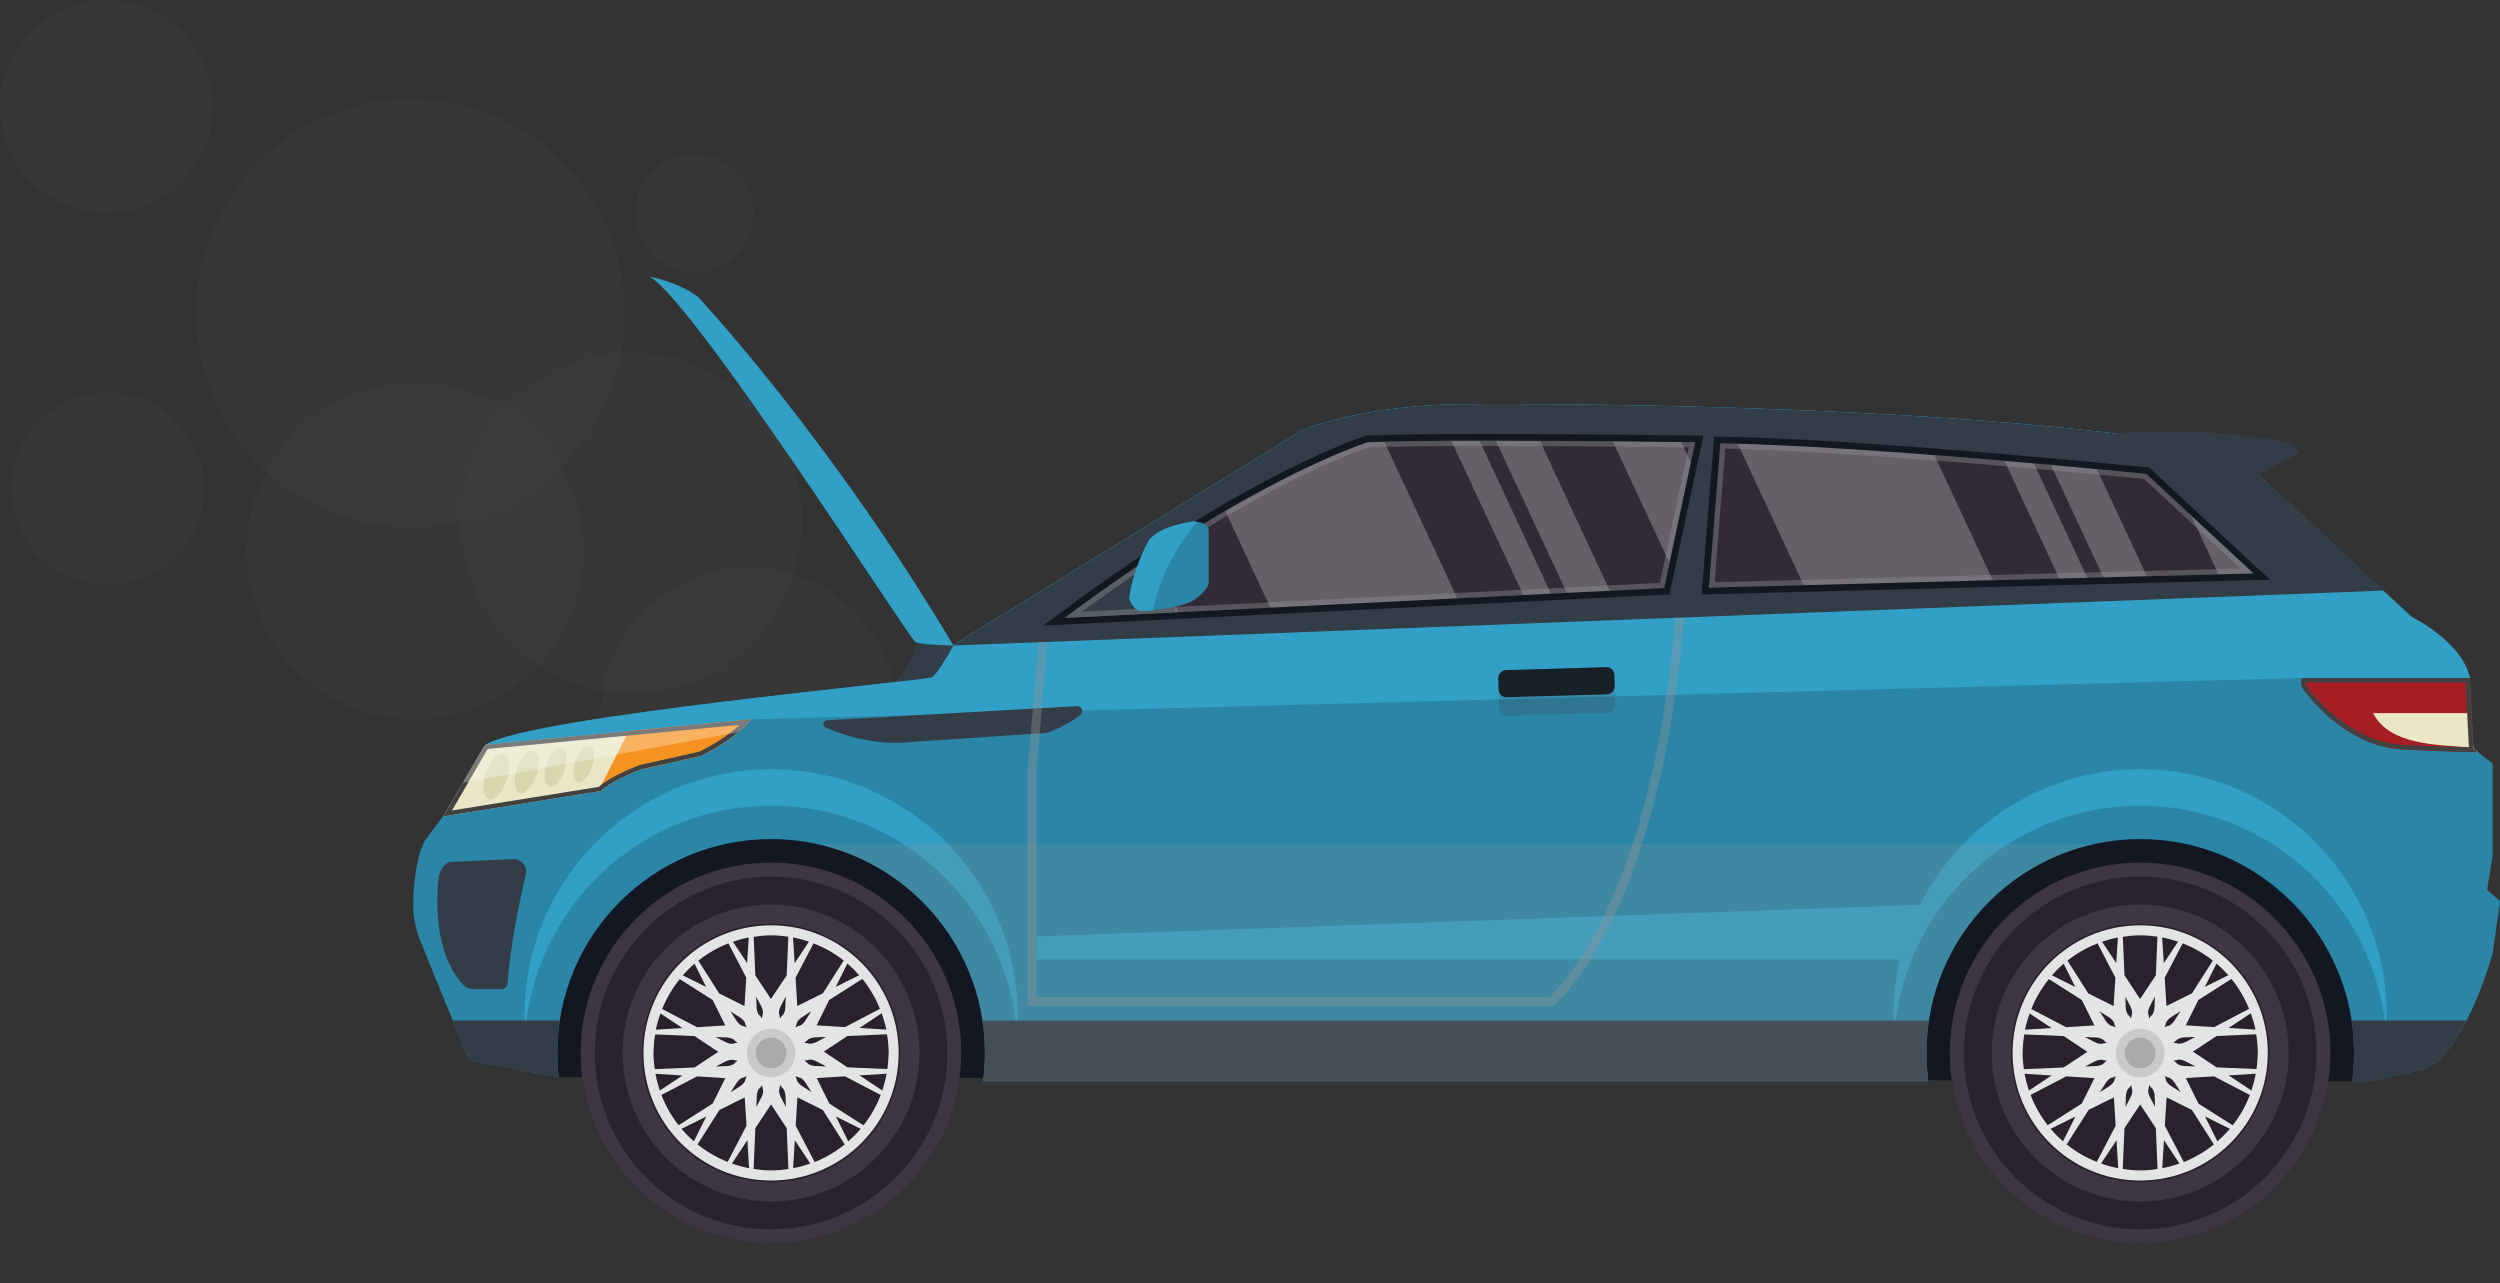 <?xml version="1.0" encoding="UTF-8"?><svg xmlns="http://www.w3.org/2000/svg" xmlns:xlink="http://www.w3.org/1999/xlink" viewBox="0 0 292.52 150.16"><rect x="0" y="0" width="292.52" height="150.16" fill="#333333" stroke="none"/><defs><style>.cls-1{fill:none;}.cls-2{clip-path:url(#clippath);}.cls-3{fill:#ebe7c7;}.cls-4{fill:#eae6c6;}.cls-5{fill:#e3e5e5;}.cls-6{fill:#f69220;}.cls-7,.cls-8{fill:#8f9495;}.cls-9{fill:#323d48;}.cls-10{fill:#329fc6;}.cls-11{fill:#a9aaaa;}.cls-12{fill:#d8d6af;}.cls-13{fill:#c9cbcb;}.cls-14{fill:#131721;}.cls-15,.cls-16,.cls-17{fill:#414141;}.cls-18{fill:#182127;}.cls-19{fill:#3f3643;}.cls-20{fill:#a41e23;}.cls-21{fill:#29222c;}.cls-22{fill:#2a85a6;}.cls-23{fill:#322a36;}.cls-16{opacity:.15;}.cls-16,.cls-17,.cls-24,.cls-8,.cls-25,.cls-26{mix-blend-mode:multiply;}.cls-17{opacity:.21;}.cls-27{clip-path:url(#clippath-1);}.cls-24{fill:#404041;opacity:.3;}.cls-8,.cls-25{opacity:.4;}.cls-28{isolation:isolate;}.cls-26{opacity:.2;}.cls-29{opacity:.25;}.cls-29,.cls-30{fill:#fff;mix-blend-mode:overlay;}.cls-30{opacity:.3;}</style><clipPath id="clippath"><path class="cls-1" d="M194.71,68.8l3.63-17.06s-29.06-.4-38.29,0c0,0-13.3,4.03-35.47,20.55l70.13-3.49Z"/></clipPath><clipPath id="clippath-1"><path class="cls-1" d="M201.3,51.88l-1.34,16.88,63.72-1.66-12.54-11.64s-32.42-3.3-49.84-3.58Z"/></clipPath></defs><g class="cls-28"><g id="Layer_2"><g id="Layer_1-2"><g><g><circle class="cls-24" cx="73.9" cy="61.17" r="19.95"/><circle class="cls-24" cx="48.56" cy="64.48" r="19.71"/><circle class="cls-24" cx="12.56" cy="57.2" r="11.29"/><circle class="cls-24" cx="12.47" cy="12.47" r="12.47"/><circle class="cls-24" cx="81.26" cy="24.94" r="6.92"/><circle class="cls-24" cx="87.62" cy="83.72" r="17.35"/><circle class="cls-24" cx="48.02" cy="36.62" r="25.08"/></g><path class="cls-3" d="M287.06,94.34c-.05,2.04-.17,4.21-.4,6.44l-1.19-.03c-1.05-.02-1.87-.89-1.85-1.94l.06-2.66c.02-1.05,.89-1.87,1.94-1.85l1.45,.03Z"/><g><polygon class="cls-14" points="275.21 126.52 65.36 126.03 61.43 121 68.3 102.58 93.1 93.54 264.46 93.54 284.26 110.79 275.21 126.52"/><path class="cls-22" d="M291.01,104.16l.65-4.07v-10.73l-2.25-1.77-.43-8.35c-1-4.24-6.79-7.05-6.79-7.05l-19.97-18.5c-.62-.57-1.39-.96-2.22-1.11-31.26-5.8-88.01-5.3-88.01-5.3-12.8,0-19.72,3.11-19.72,3.11l-40.78,25.13,.12-.07c-.9,1.6-2.06,3.52-2.55,3.78-.87,.47-46.84,4.58-52.21,7.9-.21,.25-.33,.41-.33,.41l-4.41,7.61-2.42,3.24c-.96,1.85-1.26,4.85-1.34,7.02-.06,1.61,.23,3.21,.84,4.7l5.69,13.98,10.49,1.93c-.1-.93-.16-1.87-.16-2.82,0-13.81,11.2-25.02,25.02-25.02s25.02,11.2,25.02,25.02c0,1.12-.07,2.23-.22,3.31h110.6c-.14-1.08-.22-2.19-.22-3.31,0-13.81,11.2-25.02,25.02-25.02s25.02,11.2,25.02,25.02c0,1.12-.07,2.23-.22,3.31h1.87l6.29-1.33,1.47-.69c4.42-3.73,6.82-13.07,6.82-13.07l.86-5.97-1.51-1.3Z"/><g><path class="cls-9" d="M107.07,75.08s-.22,5.28-5.93,6.04c-5.71,.76,9.2,.46,9.2,.46l3.53-1.83s-.09-1.26,0-1.57-.26-1.88-.39-2.09-1.92-.55-1.92-.55l-4.49-.45Z"/><path class="cls-10" d="M111.48,75.53h.08c-14.57-24.45-29.81-40.71-29.81-40.71-1.88-1.52-4.61-2.22-5.73-2.46,5.42,3.23,30.23,42.16,31.05,42.72,.46,.32,2.57,.39,4.41,.45Z"/><path class="cls-10" d="M288.98,79.25c-1-4.24-6.79-7.05-6.79-7.05l-19.97-18.5c-.62-.57-1.39-.96-2.22-1.11-31.26-5.8-88.01-5.3-88.01-5.3-12.8,0-19.72,3.11-19.72,3.11l-40.66,25.05c-.9,1.6-2.06,3.52-2.55,3.78-.87,.47-46.85,4.58-52.21,7.9l31.02-2.96,181.54-4.84h19.58v-.09Z"/></g><path class="cls-16" d="M168.27,140.5c67.26,0,121.78,2.16,121.78,4.83s-54.52,4.83-121.78,4.83-121.78-2.16-121.78-4.83,54.52-4.83,121.78-4.83Z"/><g><path class="cls-21" d="M67.95,123.21c0,12.3,9.97,22.26,22.26,22.26,12.3,0,22.26-9.97,22.26-22.26s-9.97-22.27-22.26-22.27-22.26,9.97-22.26,22.27Z"/><path class="cls-19" d="M67.95,123.21c0,12.3,9.97,22.26,22.26,22.26,12.3,0,22.26-9.97,22.26-22.26s-9.97-22.27-22.26-22.27-22.26,9.97-22.26,22.27Zm3.26,8.03c-1.07-2.54-1.62-5.24-1.62-8.03s.54-5.49,1.62-8.03c1.04-2.46,2.53-4.66,4.42-6.56,1.89-1.89,4.1-3.38,6.56-4.42,2.54-1.08,5.24-1.62,8.03-1.62,2.79,0,5.49,.55,8.03,1.62,2.46,1.04,4.66,2.53,6.56,4.42,1.89,1.89,3.38,4.1,4.42,6.56,1.08,2.54,1.62,5.24,1.62,8.03s-.54,5.49-1.62,8.03c-1.04,2.46-2.53,4.66-4.42,6.56-1.89,1.89-4.1,3.38-6.56,4.42-2.54,1.08-5.24,1.62-8.03,1.62-2.79,0-5.49-.54-8.03-1.62-2.46-1.04-4.66-2.53-6.56-4.42-1.89-1.89-3.38-4.1-4.42-6.56Z"/><path class="cls-19" d="M72.85,123.21c0,9.58,7.79,17.37,17.37,17.37,9.58,0,17.37-7.79,17.37-17.37,0-9.58-7.79-17.37-17.37-17.37s-17.37,7.79-17.37,17.37Zm3.43-5.89c.76-1.8,1.85-3.42,3.24-4.81,1.39-1.39,3.01-2.48,4.81-3.24,1.86-.79,3.84-1.19,5.89-1.19s4.02,.4,5.89,1.19c1.8,.76,3.42,1.85,4.81,3.24,1.39,1.39,2.48,3.01,3.24,4.81,.79,1.86,1.19,3.84,1.19,5.89s-.4,4.02-1.19,5.89c-.76,1.8-1.85,3.42-3.24,4.81-1.39,1.39-3.01,2.48-4.81,3.24-1.86,.79-3.84,1.19-5.89,1.19s-4.02-.4-5.89-1.19c-1.8-.76-3.42-1.85-4.81-3.24-1.39-1.39-2.48-3.01-3.24-4.81-.79-1.86-1.19-3.84-1.19-5.89s.4-4.02,1.19-5.89Z"/><path class="cls-5" d="M90.22,108.27c-8.25,0-14.93,6.69-14.93,14.93s6.69,14.93,14.93,14.93,14.93-6.69,14.93-14.93-6.69-14.93-14.93-14.93Zm13.75,14.93c0,.64-.06,1.27-.14,1.89l-4.67-.2-2.77-1.84,2.77-1.83,4.63-.2c.11,.71,.19,1.44,.19,2.18Zm-10.3,2.92c.23,.14,.43,.33,.59,.58l.69,1.08-1.09-.69c-.24-.15-.43-.35-.57-.57-.05-.21-.12-.42-.22-.61,.19,.09,.39,.16,.6,.21Zm-.61-5.92c.09-.19,.16-.39,.21-.6,.14-.23,.33-.43,.58-.59l1.08-.69-.69,1.09c-.15,.24-.35,.43-.57,.57-.21,.05-.42,.12-.61,.22Zm1.55,4.32c-.15-.16-.31-.3-.49-.42,.21-.02,.42-.05,.62-.12,.27,0,.54,.07,.8,.21l1.14,.59-1.29-.05c-.28-.01-.55-.09-.78-.21Zm.92-2.6c-.25,.13-.52,.19-.78,.21-.21-.06-.42-.1-.64-.12,.17-.12,.34-.25,.48-.41,.24-.13,.51-.21,.8-.22l1.28-.05-1.14,.6Zm.02-1.95l1.48-2.97,3.87-2.46c.85,1.05,1.55,2.23,2.06,3.5l-4.09,2.14-3.32-.21Zm.72-3.74l-2.98,1.48-.2-3.31,2.1-4.02c1.28,.5,2.47,1.17,3.53,2.01l-2.44,3.84Zm-3.29-3.53l-.19-3.01c.64,.12,1.25,.29,1.86,.49l-1.67,2.52Zm.02,20.71l1.81,2.73c-.65,.23-1.32,.42-2.01,.55l.2-3.28Zm.1-1.69l.21-3.32,2.97,1.48,2.56,4.03c-1.06,.85-2.24,1.55-3.52,2.06l-2.21-4.24Zm2.46-5.58l3.31-.2,4.18,2.18c-.49,1.29-1.17,2.48-2.01,3.55l-4-2.54-1.48-2.98Zm5.01-.31l3.17-.2c-.12,.67-.29,1.33-.5,1.97l-2.67-1.77Zm0-5.55l2.59-1.72c.22,.62,.41,1.25,.55,1.91l-3.13-.19Zm-.04-6.17l-2.74,1.36,1.36-2.73c.49,.42,.95,.88,1.38,1.37Zm-8.29-4.5l-.19,4.51-1.84,2.77-1.83-2.77-.19-4.51c.67-.1,1.35-.17,2.05-.17s1.35,.07,2.01,.16Zm-.96,17.35c.12,.17,.25,.34,.41,.48,.13,.24,.21,.51,.22,.8l.05,1.28-.6-1.14c-.13-.25-.19-.52-.21-.78,.06-.21,.1-.42,.12-.64Zm-.14-8.42c0-.27,.07-.54,.21-.8l.59-1.14-.05,1.29c-.01,.29-.09,.55-.21,.78-.16,.15-.3,.31-.42,.49-.02-.21-.05-.42-.12-.62Zm-2.59,9.7c.01-.28,.09-.55,.21-.78,.16-.15,.3-.31,.42-.49,.02,.21,.05,.42,.12,.62,0,.27-.07,.54-.21,.8l-.59,1.14,.05-1.29Zm-.08-11.64l.6,1.14c.13,.25,.19,.52,.21,.78-.06,.21-.1,.42-.12,.64-.12-.17-.25-.34-.41-.48-.13-.24-.21-.51-.22-.8l-.05-1.28Zm-12,6.59c0-.74,.07-1.45,.19-2.16l4.61,.2,2.77,1.84-2.77,1.83-4.66,.2c-.09-.63-.15-1.26-.15-1.91Zm8.43,1.01c.25-.13,.52-.19,.78-.21,.21,.06,.42,.1,.64,.12-.17,.12-.34,.25-.48,.41-.24,.13-.51,.21-.8,.22l-1.28,.05,1.14-.6Zm-.01-2.27l-1.14-.59,1.29,.05c.28,.01,.55,.09,.78,.21,.15,.16,.31,.3,.49,.42-.21,.02-.42,.05-.62,.12-.27,0-.54-.07-.8-.21Zm1.3,4.78c.15-.24,.35-.43,.57-.57,.21-.05,.42-.12,.61-.22-.09,.19-.16,.39-.21,.6-.14,.23-.33,.43-.58,.59l-1.08,.69,.69-1.09Zm.57-6.71c-.23-.14-.43-.33-.59-.58l-.69-1.08,1.09,.69c.24,.15,.43,.35,.57,.57,.05,.21,.12,.42,.22,.61-.19-.09-.39-.16-.6-.21Zm.36-2.28l-2.97-1.48-2.44-3.84c1.06-.84,2.24-1.52,3.52-2.02l2.09,4.01-.21,3.32Zm-2.25,2.26l-3.31,.21-4.08-2.13c.51-1.27,1.21-2.45,2.06-3.5l3.85,2.45,1.48,2.98Zm-5.01,.31l-3.12,.19c.13-.65,.32-1.29,.54-1.9l2.58,1.71Zm0,5.55l-2.66,1.76c-.21-.63-.38-1.29-.51-1.96l3.16,.2Zm1.69,.1l3.32,.21-1.48,2.97-3.99,2.54c-.84-1.07-1.51-2.26-2.01-3.54l4.16-2.17Zm2.61,3.94l2.98-1.48,.21,3.31-2.21,4.24c-1.28-.51-2.47-1.2-3.52-2.05l2.55-4.01Zm3.29,3.53l.2,3.28c-.69-.13-1.36-.32-2.01-.55l1.81-2.73Zm-.02-20.71l-1.67-2.51c.6-.21,1.22-.38,1.85-.5l-.19,3.01Zm-6.16,.06l1.35,2.72-2.73-1.36c.43-.49,.88-.94,1.37-1.36Zm-1.53,19.32l2.9-1.44-1.45,2.9c-.52-.45-1.01-.94-1.45-1.46Zm8.44,4.69l.2-4.77,1.84-2.77,1.83,2.77,.2,4.78c-.67,.1-1.35,.17-2.04,.17s-1.37-.07-2.04-.17Zm11.07-3.23l-1.45-2.91,2.91,1.45c-.45,.53-.94,1.01-1.45,1.47Z"/><circle class="cls-13" cx="90.22" cy="123.21" r="2.84"/><circle class="cls-11" cx="90.22" cy="123.21" r="1.8"/></g><path class="cls-10" d="M90.22,94.27c-15.23,0-27.69,11.79-28.78,26.73-.05-.7-.08-1.41-.08-2.13,0-15.94,12.92-28.86,28.86-28.86,15.94,0,28.86,12.92,28.86,28.86,0,.72-.03,1.43-.08,2.13-1.09-14.94-13.56-26.73-28.78-26.73Z"/><path class="cls-10" d="M250.42,94.27c-15.23,0-27.69,11.79-28.78,26.73-.05-.7-.08-1.41-.08-2.13,0-15.94,12.92-28.86,28.86-28.86,15.94,0,28.86,12.92,28.86,28.86,0,.72-.03,1.43-.08,2.13-1.09-14.94-13.56-26.73-28.78-26.73Z"/><g><path class="cls-9" d="M225.69,119.41c-.19,1.24-.29,2.51-.29,3.8,0,1.12,.08,2.23,.22,3.31H122.86s-7.84,0-7.84,0c.14-1.08,.22-2.19,.22-3.31,0-1.29-.1-2.56-.29-3.8h110.74Z"/><path class="cls-9" d="M288.6,119.41c-1.01,1.95-2.27,3.84-3.76,5.09l-1.47,.69-6.29,1.33h-1.87c.14-1.08,.22-2.19,.22-3.31,0-1.29-.1-2.56-.29-3.8h13.45Z"/><path class="cls-9" d="M65.49,119.41c-.19,1.24-.29,2.51-.29,3.8,0,.95,.06,1.89,.16,2.82l-10.49-1.93-1.91-4.69h12.53Z"/></g><path class="cls-9" d="M171.99,47.29s56.64-.5,87.93,5.28c.89,.16,1.7,.57,2.37,1.18l16.65,15.35-167.45,6.43,40.78-25.13s6.92-3.11,19.72-3.11Z"/><path class="cls-20" d="M288.98,79.34l.43,8.26,.51,.4c-4.12-.05-9.03-.32-9.03-.32-6.79-.54-11.12-6.72-11.12-6.72-.87-.94-.36-1.62-.36-1.62h19.58Z"/><path class="cls-9" d="M96.77,84.28l29.23-1.66c.58-.03,.85,.71,.38,1.06-2.09,1.54-3.91,2.07-3.91,2.07l-16.87,1.14c-3.89,.18-7.18-.96-8.98-1.76-.43-.19-.31-.82,.16-.85Z"/><path class="cls-23" d="M194.71,68.8l3.63-17.06s-29.06-.4-38.29,0c0,0-13.3,4.03-35.47,20.55l70.13-3.49Z"/><g class="cls-2"><g><polygon class="cls-29" points="154.27 35.15 179.24 88.71 156.86 88.71 131.88 35.15 154.27 35.15"/><polygon class="cls-29" points="188.99 35.15 213.97 88.71 205.99 88.71 181.02 35.15 188.99 35.15"/><polygon class="cls-29" points="120.85 35.15 145.83 88.71 132.64 88.71 107.67 35.15 120.85 35.15"/><polygon class="cls-29" points="172.52 35.15 197.49 88.71 192.35 88.71 167.37 35.15 172.52 35.15"/><polygon class="cls-29" points="165.47 35.15 190.45 88.71 187.13 88.71 162.16 35.15 165.47 35.15"/></g></g><path class="cls-23" d="M201.3,51.87l-1.34,16.88,63.72-1.66-12.54-11.64s-32.42-3.31-49.84-3.58Z"/><g class="cls-27"><g><polygon class="cls-29" points="221.08 41.98 246.06 95.54 223.67 95.54 198.69 41.98 221.08 41.98"/><polygon class="cls-29" points="255.81 41.98 280.78 95.54 272.8 95.54 247.83 41.98 255.81 41.98"/><polygon class="cls-29" points="187.66 41.98 212.64 95.54 199.46 95.54 174.48 41.98 187.66 41.98"/><polygon class="cls-29" points="239.33 41.98 264.31 95.54 259.16 95.54 234.18 41.98 239.33 41.98"/><polygon class="cls-29" points="232.28 41.98 257.26 95.54 253.94 95.54 228.97 41.98 232.28 41.98"/></g></g><g><path class="cls-14" d="M122.07,73.2l2.56-.13,70.13-3.49,.6-.03,.12-.59,3.63-17.06,.2-.93h-.95c-.13-.01-13.05-.19-24.27-.19v.78s0-.78,0-.78c-6.6,0-11.33,.06-14.06,.18h-.1s-.1,.03-.1,.03c-.14,.04-3.46,1.06-9.54,4.13-5.59,2.82-14.67,7.98-26.16,16.55l-2.05,1.53Zm2.52-.9c22.17-16.52,35.47-20.55,35.47-20.55,3.08-.13,8.35-.18,14.03-.18,11.34,0,24.26,.18,24.26,.18l-3.63,17.06-70.13,3.49Z"/><path class="cls-14" d="M199.18,68.7l-.07,.86,.86-.02,63.72-1.66,1.91-.05-1.4-1.3-12.54-11.64-.19-.18-.26-.03c-.32-.03-32.66-3.31-49.91-3.59h-.73s-.06,.72-.06,.72l-1.34,16.88Zm.78,.06l1.34-16.88c17.42,.28,49.84,3.58,49.84,3.58l12.54,11.64-63.72,1.66Z"/></g><path class="cls-9" d="M247.53,50.73s9.96-1.07,20.69,1.15l.78,1.14s-1.7,.73-9.77,5.52l-11.7-7.81Z"/><g><path class="cls-4" d="M52.1,95.16l4.41-7.61s.12-.16,.33-.41l31.02-2.96s-1.51,2.14-5.84,4.27l-6.98,1.56s-3.39,1.25-4.74,2.55l-18.47,2.97,.27-.37Z"/><path class="cls-12" d="M56.88,90.44c-.5,1.46-.36,2.84,.31,3.06,.67,.23,1.62-.77,2.12-2.24,.5-1.46,.36-2.84-.31-3.06-.67-.23-1.62,.77-2.12,2.24Z"/><path class="cls-12" d="M60.5,89.91c-.46,1.36-.33,2.63,.29,2.84,.62,.21,1.5-.72,1.96-2.07,.46-1.36,.33-2.63-.29-2.84-.62-.21-1.5,.72-1.96,2.07Z"/><path class="cls-12" d="M63.96,89.43c-.43,1.25-.31,2.43,.27,2.62,.57,.2,1.39-.66,1.81-1.92,.43-1.25,.31-2.43-.27-2.62-.57-.2-1.39,.66-1.81,1.92Z"/><path class="cls-12" d="M67.31,89.05c-.4,1.18-.29,2.29,.25,2.48,.54,.18,1.31-.63,1.71-1.81,.4-1.18,.29-2.29-.25-2.48-.54-.18-1.31,.63-1.71,1.81Z"/><path class="cls-6" d="M73.59,85.54l14.26-1.36s-1.51,2.14-5.84,4.27l-6.98,1.56s-3.39,1.25-4.74,2.55l-.31,.05,3.6-7.08Z"/><path class="cls-15" d="M51.83,95.53l18.47-2.97c1.35-1.3,4.74-2.55,4.74-2.55l6.98-1.56c4.32-2.14,5.84-4.27,5.84-4.27l-31.02,2.96c-.21,.26-.33,.41-.33,.41l-4.41,7.61-.27,.37Zm1.06-.7l4.05-7s.08-.1,.16-.2l29.44-2.81c-.84,.79-2.34,1.96-4.7,3.13l-6.92,1.55h-.03s-.03,.02-.03,.02c-.14,.05-3.32,1.23-4.8,2.55l-17.17,2.76Z"/><path class="cls-30" d="M56.51,87.55s.12-.16,.33-.41l31.02-2.96s-.43,.61-1.48,1.49l-32.2,5.92,2.34-4.04Z"/></g><g><path class="cls-17" d="M189,82.41l-.1-3.41c-.02-.52-.43-.94-.91-.92l-11.81,.35c-.49,.01-.87,.45-.86,.98l.1,3.41c.02,.52,.43,.94,.91,.92l11.81-.34c.49-.01,.87-.45,.86-.98Z"/><path class="cls-18" d="M188.08,81.24l-11.82,.34c-.49,.01-.9-.4-.91-.92l-.04-1.27c-.02-.52,.37-.96,.86-.98l11.81-.35c.49-.01,.9,.4,.91,.92l.04,1.27c.02,.52-.37,.96-.86,.98Z"/></g><path class="cls-4" d="M289.02,83.45l.39,4.14,.51,.4c-.97-.01-.05-.51-1.03-.54-3.55-.32-9.3-.2-11.22-4.01h11.35Z"/><path class="cls-15" d="M269.76,80.96s4.33,6.18,11.12,6.72c0,0,4.91,.27,9.03,.32l-.51-.4-.43-8.26h-19.58s-.51,.69,.36,1.62Zm.01-1.11h18.72s.39,7.6,.39,7.6c-3.74-.07-7.77-.29-7.96-.3-6.45-.52-10.69-6.44-10.73-6.5l-.02-.03-.02-.03c-.3-.33-.37-.59-.37-.75Z"/><polygon class="cls-10" points="225.69 105.84 121.28 109.57 121.28 112.26 223.02 112.26 225.69 105.84"/><path class="cls-8" d="M121.55,75.08l1.03,.09-1.31,14.86v26.63s60.03,0,60.03,0c.61-.56,3.28-3.18,6.2-9.08,3.06-6.19,7.02-17.34,8.53-35.33l1.03,.09c-1.53,18.22-5.56,29.53-8.68,35.8-3.41,6.86-6.43,9.35-6.56,9.45l-.14,.12h-61.45v-27.69s1.31-14.93,1.31-14.93Z"/><path class="cls-9" d="M61.52,102.32c-.66,2.83-1.82,8.3-2.14,12.78-.03,.36-.33,.64-.69,.64h-3.36c-.41,0-.8-.16-1.09-.46-1.15-1.17-3.75-4.75-2.9-12.78,0,0,.3-1.36,1.28-1.64l7.41-.34c.97-.04,1.72,.85,1.5,1.8Z"/><path class="cls-9" d="M124.59,72.29c5.01-3.74,9.57-6.83,13.63-9.39l-.74,8.75-12.89,.64Z"/><g class="cls-26"><path class="cls-7" d="M95.61,98.78H245.02c-11.22,2.47-19.62,12.47-19.62,24.43,0,1.12,.08,2.23,.22,3.31H122.86s-7.84,0-7.84,0c.14-1.08,.22-2.19,.22-3.31,0-11.96-8.4-21.96-19.62-24.43Z"/></g><g class="cls-25"><path class="cls-7" d="M124.59,72.29l70.13-3.49,3.63-17.06s-12.92-.18-24.26-.18c-5.67,0-10.95,.04-14.03,.18,0,0-13.3,4.03-35.47,20.55Zm69.62-4.09l-67.61,3.37c10.62-7.77,19.01-12.53,24.27-15.18,5.51-2.78,8.78-3.88,9.3-4.04,2.72-.12,7.41-.17,13.92-.17h0c9.66,0,20.58,.13,23.5,.17l-3.37,15.86Z"/><path class="cls-7" d="M201.3,51.87l-1.34,16.88,63.72-1.66-12.54-11.64s-32.42-3.31-49.84-3.58Zm-.67,16.25l1.24-15.62c16.59,.32,46.24,3.27,49.01,3.55l11.28,10.47-61.53,1.6Z"/></g><g><path class="cls-22" d="M141.43,68.02v-6.02s-.09-.97-1.85-.97c0,0-3.88,.45-5.17,2.24,0,0-1.81,3.14-2.28,6.77,0,0,.47,1.53,1.55,1.46,0,0,3.92-.22,5.73-1.12,0,0,2.03-1.16,2.03-2.36Z"/><path class="cls-10" d="M139.58,61.02c.17,0,.32,0,.46,.03-1.09,1.32-4.22,5.45-5.11,10.33-.74,.08-1.25,.11-1.25,.11-1.08,.08-1.55-1.46-1.55-1.46,.47-3.63,2.28-6.77,2.28-6.77,1.29-1.8,5.17-2.24,5.17-2.24Z"/></g><g><path class="cls-21" d="M228.15,123.21c0,12.3,9.97,22.26,22.26,22.26,12.3,0,22.26-9.97,22.26-22.26s-9.97-22.27-22.26-22.27-22.26,9.97-22.26,22.27Z"/><path class="cls-19" d="M228.15,123.21c0,12.3,9.97,22.26,22.26,22.26,12.3,0,22.26-9.97,22.26-22.26s-9.97-22.27-22.26-22.27-22.26,9.97-22.26,22.27Zm3.26,8.03c-1.07-2.54-1.62-5.24-1.62-8.03s.54-5.49,1.62-8.03c1.04-2.46,2.53-4.66,4.42-6.56,1.89-1.89,4.1-3.38,6.56-4.42,2.54-1.08,5.24-1.62,8.03-1.62,2.79,0,5.49,.55,8.03,1.62,2.46,1.04,4.66,2.53,6.56,4.42,1.89,1.89,3.38,4.1,4.42,6.56,1.08,2.54,1.62,5.24,1.62,8.03,0,2.78-.54,5.49-1.62,8.03-1.04,2.46-2.53,4.66-4.42,6.56-1.89,1.89-4.1,3.38-6.56,4.42-2.54,1.08-5.24,1.62-8.03,1.62-2.79,0-5.49-.54-8.03-1.62-2.46-1.04-4.66-2.53-6.56-4.42-1.89-1.89-3.38-4.1-4.42-6.56Z"/><path class="cls-19" d="M233.05,123.21c0,9.58,7.79,17.37,17.37,17.37,9.58,0,17.37-7.79,17.37-17.37,0-9.58-7.79-17.37-17.37-17.37s-17.37,7.79-17.37,17.37Zm3.43-5.89c.76-1.8,1.85-3.42,3.24-4.81,1.39-1.39,3.01-2.48,4.81-3.24,1.86-.79,3.84-1.19,5.89-1.19s4.02,.4,5.89,1.19c1.8,.76,3.42,1.85,4.81,3.24,1.39,1.39,2.48,3.01,3.24,4.81,.79,1.86,1.19,3.84,1.19,5.89s-.4,4.02-1.19,5.89c-.76,1.8-1.85,3.42-3.24,4.81-1.39,1.39-3.01,2.48-4.81,3.24-1.86,.79-3.84,1.19-5.89,1.19s-4.02-.4-5.89-1.19c-1.8-.76-3.42-1.85-4.81-3.24-1.39-1.39-2.48-3.01-3.24-4.81-.79-1.86-1.19-3.84-1.19-5.89,0-2.04,.4-4.02,1.19-5.89Z"/><path class="cls-5" d="M250.42,108.27c-8.25,0-14.93,6.69-14.93,14.93s6.69,14.93,14.93,14.93,14.93-6.69,14.93-14.93-6.69-14.93-14.93-14.93Zm13.75,14.93c0,.64-.06,1.27-.14,1.89l-4.67-.2-2.77-1.84,2.77-1.83,4.63-.2c.11,.71,.19,1.44,.19,2.18Zm-10.3,2.92c.23,.14,.43,.33,.59,.58l.69,1.08-1.09-.69c-.24-.15-.43-.35-.57-.57-.05-.21-.12-.42-.22-.61,.19,.09,.39,.16,.6,.21Zm-.61-5.92c.09-.19,.16-.39,.21-.6,.14-.23,.33-.43,.58-.59l1.08-.69-.69,1.09c-.15,.24-.35,.43-.57,.57-.21,.05-.42,.12-.61,.22Zm1.55,4.32c-.15-.16-.31-.3-.49-.42,.21-.02,.42-.05,.62-.12,.27,0,.54,.07,.8,.21l1.14,.59-1.29-.05c-.28-.01-.55-.09-.78-.21Zm.92-2.6c-.25,.13-.52,.19-.78,.21-.21-.06-.42-.1-.64-.12,.17-.12,.34-.25,.48-.41,.24-.13,.51-.21,.8-.22l1.28-.05-1.14,.6Zm.02-1.95l1.48-2.97,3.87-2.46c.85,1.05,1.55,2.23,2.06,3.5l-4.09,2.14-3.32-.21Zm.72-3.74l-2.98,1.48-.2-3.31,2.1-4.02c1.28,.5,2.47,1.17,3.53,2.01l-2.44,3.84Zm-3.29-3.53l-.19-3.01c.64,.12,1.25,.29,1.86,.49l-1.67,2.52Zm.02,20.71l1.81,2.73c-.65,.23-1.32,.42-2.01,.55l.2-3.28Zm.1-1.69l.21-3.32,2.97,1.48,2.56,4.03c-1.06,.85-2.24,1.55-3.52,2.06l-2.21-4.24Zm2.46-5.58l3.31-.2,4.18,2.18c-.49,1.29-1.17,2.48-2.01,3.55l-4-2.54-1.48-2.98Zm5.01-.31l3.17-.2c-.12,.67-.29,1.33-.5,1.97l-2.67-1.77Zm0-5.55l2.59-1.72c.22,.62,.41,1.25,.55,1.91l-3.13-.19Zm-.04-6.17l-2.74,1.36,1.36-2.73c.49,.42,.95,.88,1.38,1.37Zm-8.29-4.5l-.19,4.51-1.84,2.77-1.83-2.77-.19-4.51c.67-.1,1.35-.17,2.05-.17s1.35,.07,2.01,.16Zm-.96,17.35c.12,.17,.25,.34,.41,.48,.13,.24,.21,.51,.22,.8l.05,1.28-.6-1.14c-.13-.25-.19-.52-.21-.78,.06-.21,.1-.42,.12-.64Zm-.14-8.42c0-.27,.07-.54,.21-.8l.59-1.14-.05,1.29c-.01,.29-.09,.55-.21,.78-.16,.15-.3,.31-.42,.49-.02-.21-.05-.42-.12-.62Zm-2.59,9.7c.01-.28,.09-.55,.21-.78,.16-.15,.3-.31,.42-.49,.02,.21,.05,.42,.12,.62,0,.27-.07,.54-.21,.8l-.59,1.14,.05-1.29Zm-.08-11.64l.6,1.14c.13,.25,.19,.52,.21,.78-.06,.21-.1,.42-.12,.64-.12-.17-.25-.34-.41-.48-.13-.24-.21-.51-.22-.8l-.05-1.28Zm-12,6.59c0-.74,.07-1.45,.19-2.16l4.61,.2,2.77,1.84-2.77,1.83-4.66,.2c-.09-.63-.15-1.26-.15-1.91Zm8.43,1.01c.25-.13,.52-.19,.78-.21,.21,.06,.42,.1,.64,.12-.17,.12-.34,.25-.48,.41-.24,.13-.51,.21-.8,.22l-1.28,.05,1.14-.6Zm-.01-2.27l-1.14-.59,1.29,.05c.28,.01,.55,.09,.78,.21,.15,.16,.31,.3,.49,.42-.21,.02-.42,.05-.62,.12-.27,0-.54-.07-.8-.21Zm1.3,4.78c.15-.24,.35-.43,.57-.57,.21-.05,.42-.12,.61-.22-.09,.19-.16,.39-.21,.6-.14,.23-.33,.43-.58,.59l-1.08,.69,.69-1.09Zm.57-6.71c-.23-.14-.43-.33-.59-.58l-.69-1.08,1.09,.69c.24,.15,.43,.35,.57,.57,.05,.21,.12,.42,.22,.61-.19-.09-.39-.16-.6-.21Zm.36-2.28l-2.97-1.48-2.44-3.84c1.06-.84,2.24-1.52,3.52-2.02l2.09,4.01-.21,3.32Zm-2.25,2.26l-3.31,.21-4.08-2.13c.51-1.27,1.21-2.45,2.06-3.5l3.85,2.45,1.48,2.98Zm-5.01,.31l-3.12,.19c.13-.65,.32-1.29,.54-1.9l2.58,1.71Zm0,5.55l-2.66,1.76c-.21-.63-.38-1.29-.51-1.96l3.16,.2Zm1.69,.1l3.32,.21-1.48,2.97-3.99,2.54c-.84-1.07-1.51-2.26-2.01-3.54l4.16-2.17Zm2.61,3.94l2.98-1.48,.21,3.31-2.21,4.24c-1.28-.51-2.47-1.2-3.52-2.05l2.55-4.01Zm3.29,3.53l.2,3.28c-.69-.13-1.36-.32-2.01-.55l1.81-2.73Zm-.02-20.71l-1.67-2.51c.6-.21,1.22-.38,1.85-.5l-.19,3.01Zm-6.16,.06l1.35,2.72-2.73-1.36c.43-.49,.88-.94,1.37-1.36Zm-1.53,19.32l2.9-1.44-1.45,2.9c-.52-.45-1.01-.94-1.45-1.46Zm8.44,4.69l.2-4.77,1.84-2.77,1.83,2.77,.2,4.78c-.67,.1-1.35,.17-2.04,.17s-1.37-.07-2.04-.17Zm11.07-3.23l-1.45-2.91,2.91,1.45c-.45,.53-.94,1.01-1.45,1.47Z"/><circle class="cls-13" cx="250.42" cy="123.21" r="2.84"/><circle class="cls-11" cx="250.42" cy="123.21" r="1.8"/></g></g></g></g></g></g></svg>